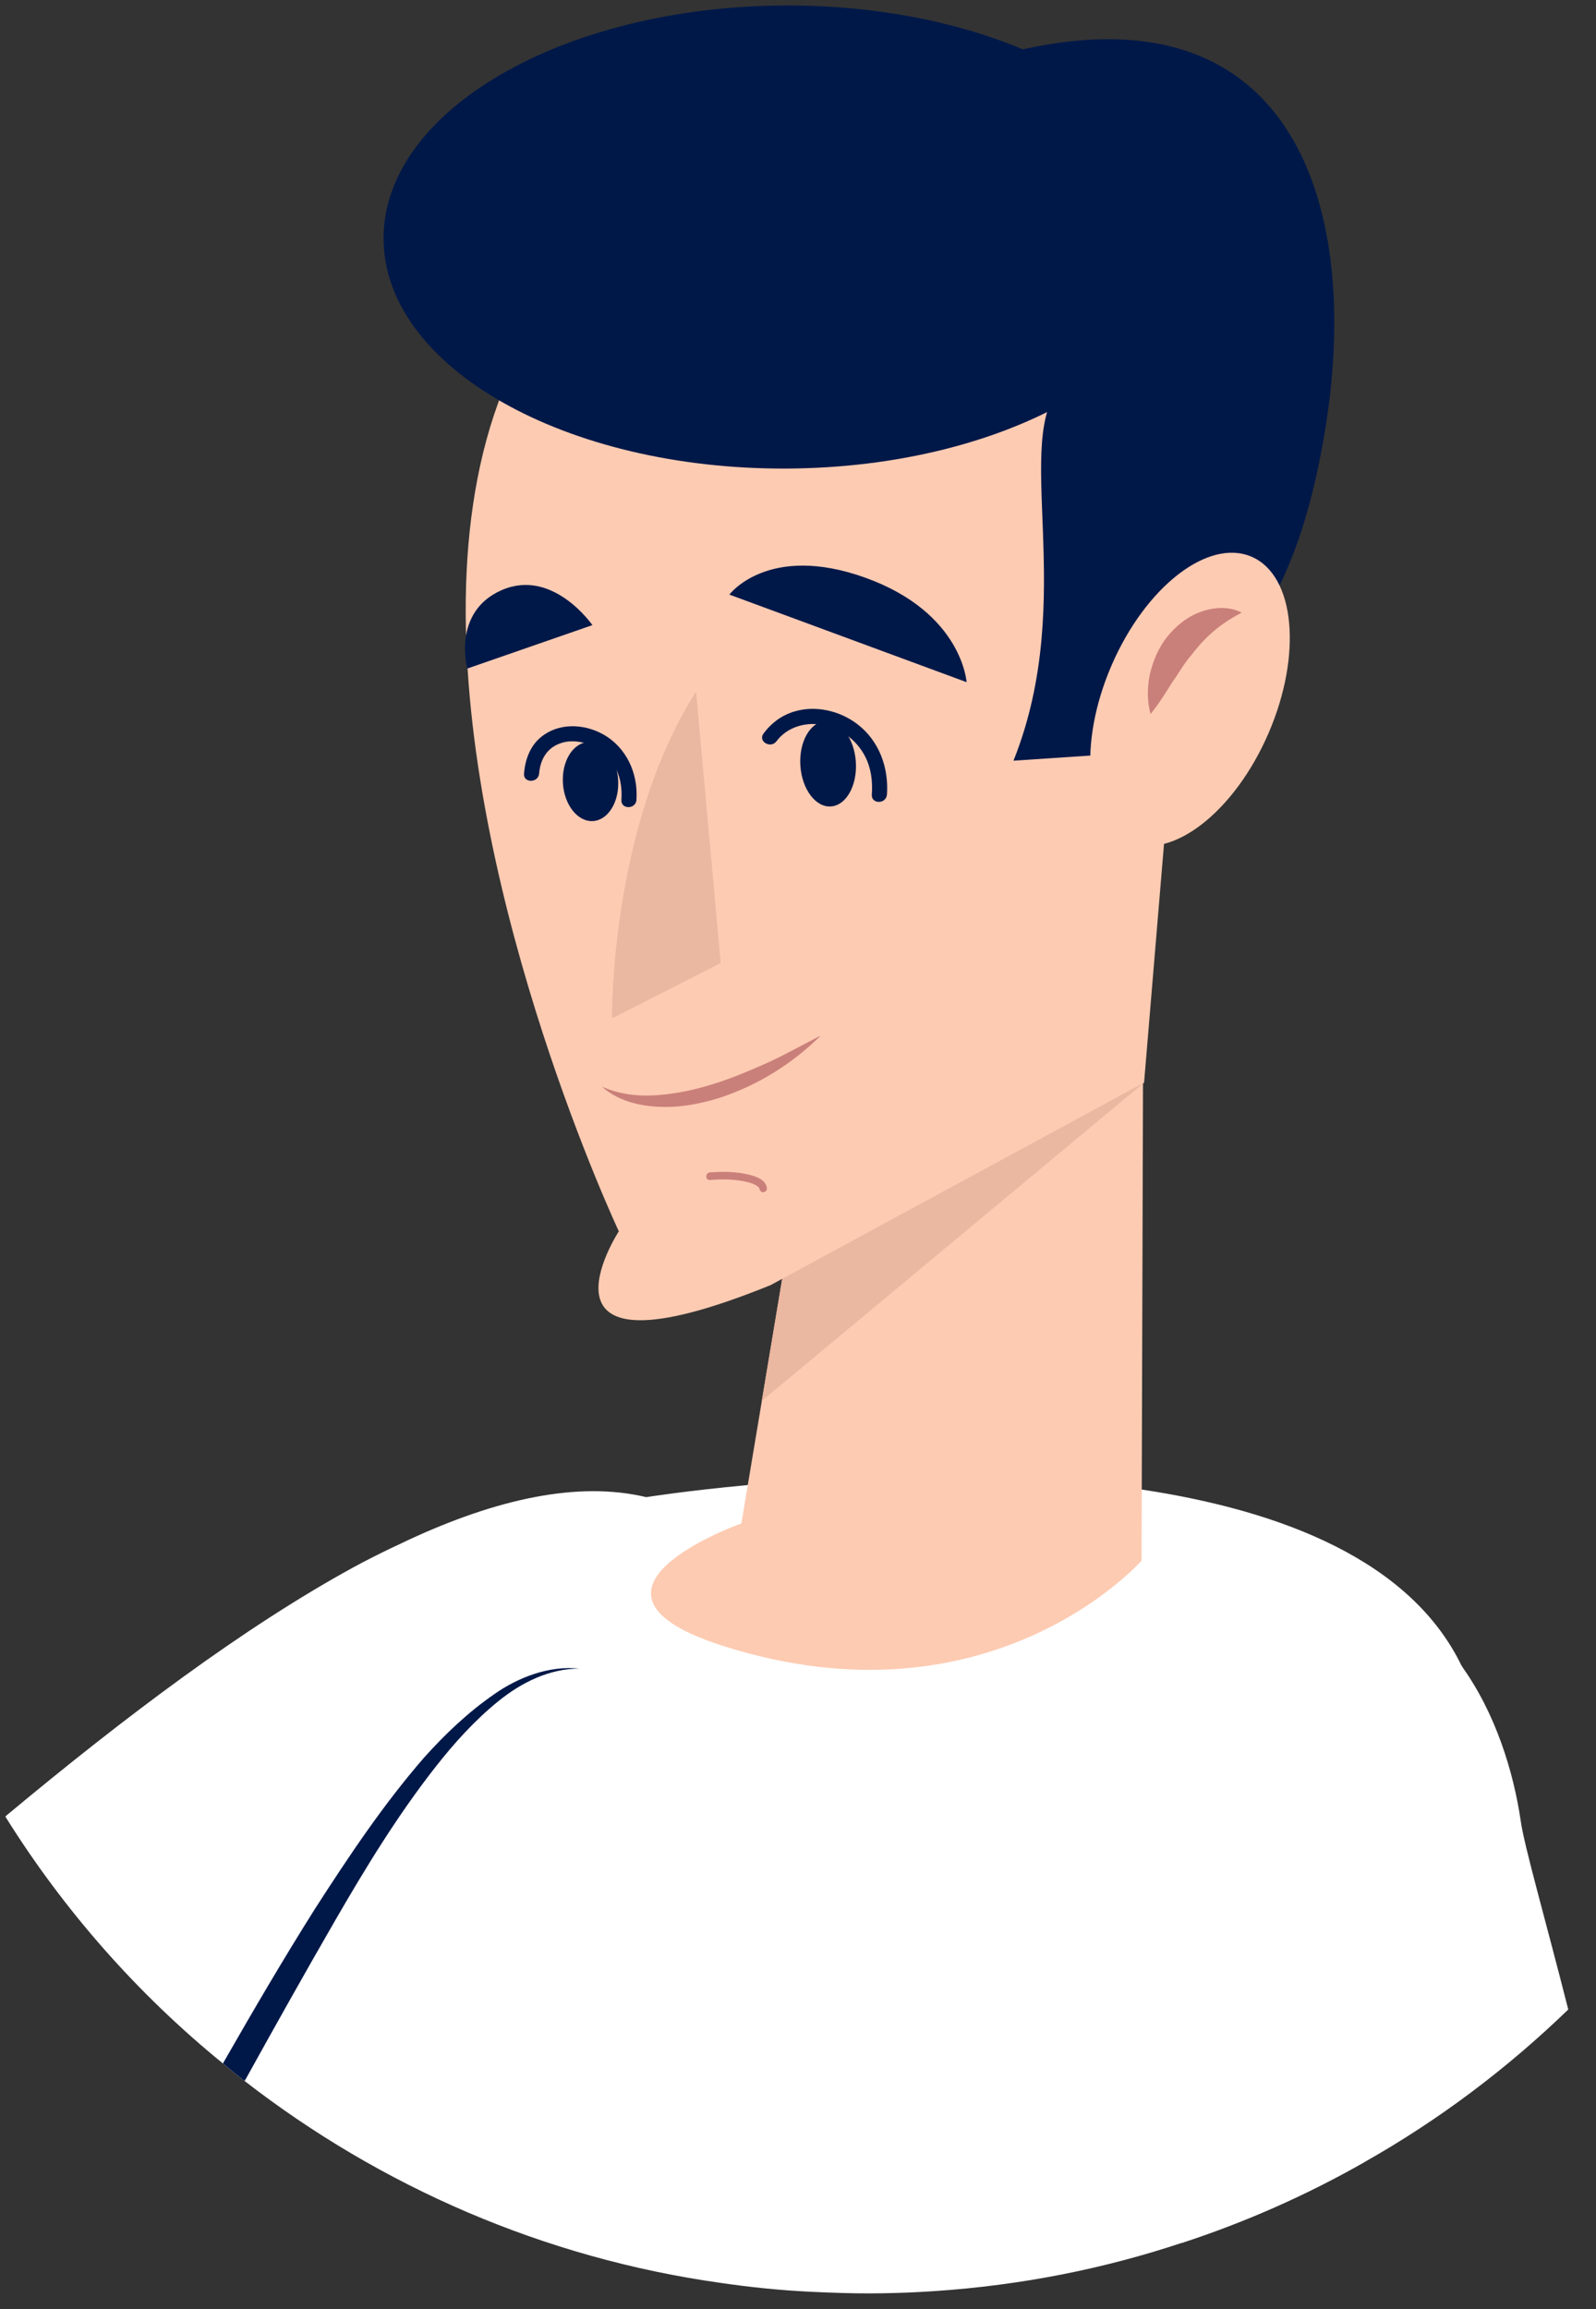 <svg width="56" height="81" viewBox="0 0 56 81" fill="none" xmlns="http://www.w3.org/2000/svg">
<rect x="0" y="0" width="56" height="81" fill="#333333" stroke="none"/>
<path d="M48.723 64.809C48.723 64.809 48.956 69.079 47.885 75.801C47.885 75.812 47.885 75.832 47.874 75.843C45.862 76.99 43.709 77.947 41.462 78.68C38.718 79.593 35.825 80.166 32.815 80.369C31.576 80.453 30.346 80.475 29.127 80.422H29.085C28.841 80.411 28.608 80.4 28.376 80.391C27.327 80.338 26.299 80.231 25.281 80.082C19.082 79.211 13.359 76.705 8.58 72.998C8.325 72.806 8.072 72.593 7.818 72.382C4.83 69.95 2.243 67.019 0.188 63.725C0.219 63.694 0.253 63.66 0.295 63.629C4.395 60.219 8.549 57.087 12.397 54.983C12.842 54.739 13.288 54.517 13.731 54.303C13.933 54.208 14.123 54.123 14.314 54.028C17.419 52.584 20.281 51.946 22.675 52.519C22.675 52.519 24.062 52.297 26.237 52.095C26.237 52.095 26.244 52.091 26.259 52.084C29.703 51.766 35.096 51.5 40.065 52.253C44.993 52.997 49.508 54.75 51.288 58.444L51.299 58.455C51.607 59.113 51.87 59.697 52.072 60.239C55.049 67.812 48.723 64.807 48.723 64.807V64.809Z" fill="white"/>
<path d="M29.444 32.901L40.123 32.221L40.054 54.748C40.054 54.748 34.795 60.724 25.397 57.747C19.306 55.816 26.013 53.441 26.013 53.441L29.446 32.903L29.444 32.901Z" fill="#FDCBB2"/>
<path d="M40.143 37.977L28.165 40.543L26.729 49.143L40.143 37.977Z" fill="#EAB7A0"/>
<path d="M27.026 45.088L40.143 37.977L42.823 5.901C0.35 -2.212 21.713 43.194 21.713 43.194C21.713 43.194 18.126 48.696 27.026 45.086V45.088Z" fill="#FDCBB2"/>
<path d="M37.286 13.454C42.701 7.84 22.329 4.717 35.916 1.724C45.367 -0.357 47.743 7.214 46.52 14.927C45.296 22.64 42.357 23.693 39.804 26.401L35.561 26.685C37.86 20.934 35.439 15.369 37.288 13.452L37.286 13.454Z" fill="#001848"/>
<path d="M27.604 16.437C35.395 16.4 41.694 12.734 41.673 8.248C41.652 3.763 35.319 0.156 27.527 0.193C19.736 0.23 13.437 3.896 13.458 8.381C13.479 12.867 19.812 16.473 27.604 16.437Z" fill="#001848"/>
<path d="M44.506 25.729C45.702 22.967 45.44 20.193 43.92 19.532C42.401 18.871 40.2 20.574 39.004 23.336C37.808 26.098 38.07 28.873 39.59 29.534C41.109 30.195 43.31 28.491 44.506 25.729Z" fill="#FDCBB2"/>
<path d="M43.567 21.491C42.725 21.929 42.24 22.411 41.783 23.002C41.539 23.284 41.355 23.626 41.116 23.957C40.899 24.306 40.679 24.67 40.369 25.048C40.245 24.581 40.252 24.108 40.347 23.648C40.455 23.191 40.639 22.74 40.945 22.349C41.253 21.967 41.652 21.631 42.129 21.465C42.594 21.294 43.126 21.262 43.565 21.489L43.567 21.491Z" fill="#CA807A"/>
<path d="M25.592 20.858L33.915 23.93C33.915 23.93 33.766 21.489 30.36 20.265C26.951 19.041 25.592 20.858 25.592 20.858Z" fill="#001848"/>
<path d="M16.395 23.453L20.786 21.929C20.786 21.929 19.399 19.919 17.606 20.7C15.85 21.465 16.395 23.453 16.395 23.453Z" fill="#001848"/>
<path d="M31.122 27.872C31.186 26.925 30.849 25.992 30.087 25.406C29.466 24.93 28.611 24.73 27.855 24.964C27.418 25.099 27.059 25.366 26.789 25.734C26.587 26.01 27.046 26.274 27.245 26.003C27.604 25.517 28.232 25.33 28.806 25.419C29.466 25.519 30.045 25.937 30.353 26.532C30.568 26.945 30.623 27.414 30.59 27.874C30.566 28.216 31.095 28.214 31.12 27.874L31.122 27.872Z" fill="#001848"/>
<path d="M29.154 28.29C29.691 28.255 30.083 27.556 30.03 26.73C29.976 25.904 29.497 25.262 28.959 25.297C28.422 25.332 28.03 26.03 28.083 26.857C28.137 27.683 28.616 28.325 29.154 28.29Z" fill="#001848"/>
<path d="M22.331 28.058C22.395 27.134 21.985 26.221 21.163 25.761C20.483 25.381 19.589 25.348 18.971 25.866C18.592 26.181 18.426 26.659 18.386 27.136C18.357 27.476 18.887 27.474 18.916 27.136C18.944 26.803 19.057 26.512 19.277 26.303C19.461 26.128 19.738 26.023 19.979 26.008C20.578 25.97 21.187 26.279 21.52 26.803C21.757 27.176 21.835 27.612 21.804 28.058C21.779 28.4 22.309 28.398 22.333 28.058H22.331Z" fill="#001848"/>
<path d="M20.81 28.802C21.345 28.767 21.739 28.119 21.689 27.353C21.64 26.588 21.166 25.996 20.631 26.031C20.096 26.066 19.702 26.714 19.752 27.48C19.801 28.245 20.275 28.837 20.81 28.802Z" fill="#001848"/>
<path d="M26.91 41.687C26.877 41.39 26.545 41.272 26.294 41.21C25.847 41.096 25.368 41.094 24.909 41.127C24.741 41.141 24.738 41.405 24.909 41.394C25.312 41.363 25.729 41.361 26.128 41.445C26.259 41.472 26.392 41.505 26.509 41.569C26.556 41.594 26.582 41.612 26.618 41.647C26.627 41.658 26.627 41.652 26.638 41.676C26.642 41.687 26.649 41.698 26.64 41.681C26.642 41.687 26.647 41.721 26.645 41.69C26.653 41.761 26.7 41.821 26.777 41.823C26.844 41.823 26.917 41.761 26.91 41.69V41.687Z" fill="#CA807A"/>
<path d="M28.801 36.325C27.808 37.311 26.583 38.08 25.226 38.519C24.546 38.728 23.83 38.864 23.109 38.824C22.396 38.797 21.651 38.597 21.121 38.12C21.764 38.402 22.44 38.468 23.105 38.415C23.77 38.359 24.426 38.222 25.067 38.013C25.709 37.815 26.332 37.546 26.957 37.269C27.578 36.98 28.176 36.644 28.801 36.325Z" fill="#CA807A"/>
<path d="M24.421 24.266C21.394 29.002 21.474 35.725 21.474 35.725L25.288 33.785L24.424 24.266H24.421Z" fill="#EAB7A0"/>
<path d="M20.334 58.533C19.264 58.533 18.279 59.033 17.484 59.679C16.657 60.348 15.937 61.146 15.28 61.985C13.955 63.674 12.833 65.511 11.752 67.382C10.692 69.219 9.655 71.067 8.626 72.926C8.604 72.949 8.595 72.98 8.584 73C8.329 72.809 8.077 72.595 7.822 72.384C7.833 72.362 7.853 72.331 7.864 72.311C8.892 70.516 9.941 68.721 11.054 66.957C12.23 65.131 13.447 63.303 14.879 61.657C15.611 60.839 16.415 60.075 17.317 59.448C18.186 58.833 19.279 58.418 20.338 58.535L20.334 58.533Z" fill="#001848"/>
<path d="M55.027 70.492C52.886 72.562 50.492 74.368 47.874 75.846C45.862 76.992 43.709 77.949 41.462 78.682C41.462 78.682 41.462 78.675 41.462 78.66C41.271 75.292 41.027 71.702 41.008 69.154C40.89 56.42 47.238 55.741 47.238 55.741C48.499 55.963 49.548 56.58 50.386 57.398C50.725 57.716 51.022 58.078 51.285 58.449L51.297 58.46C52.473 60.095 53.11 62.156 53.362 63.898C53.489 64.78 54.198 67.233 55.027 70.494V70.492Z" fill="white"/>
</svg>
